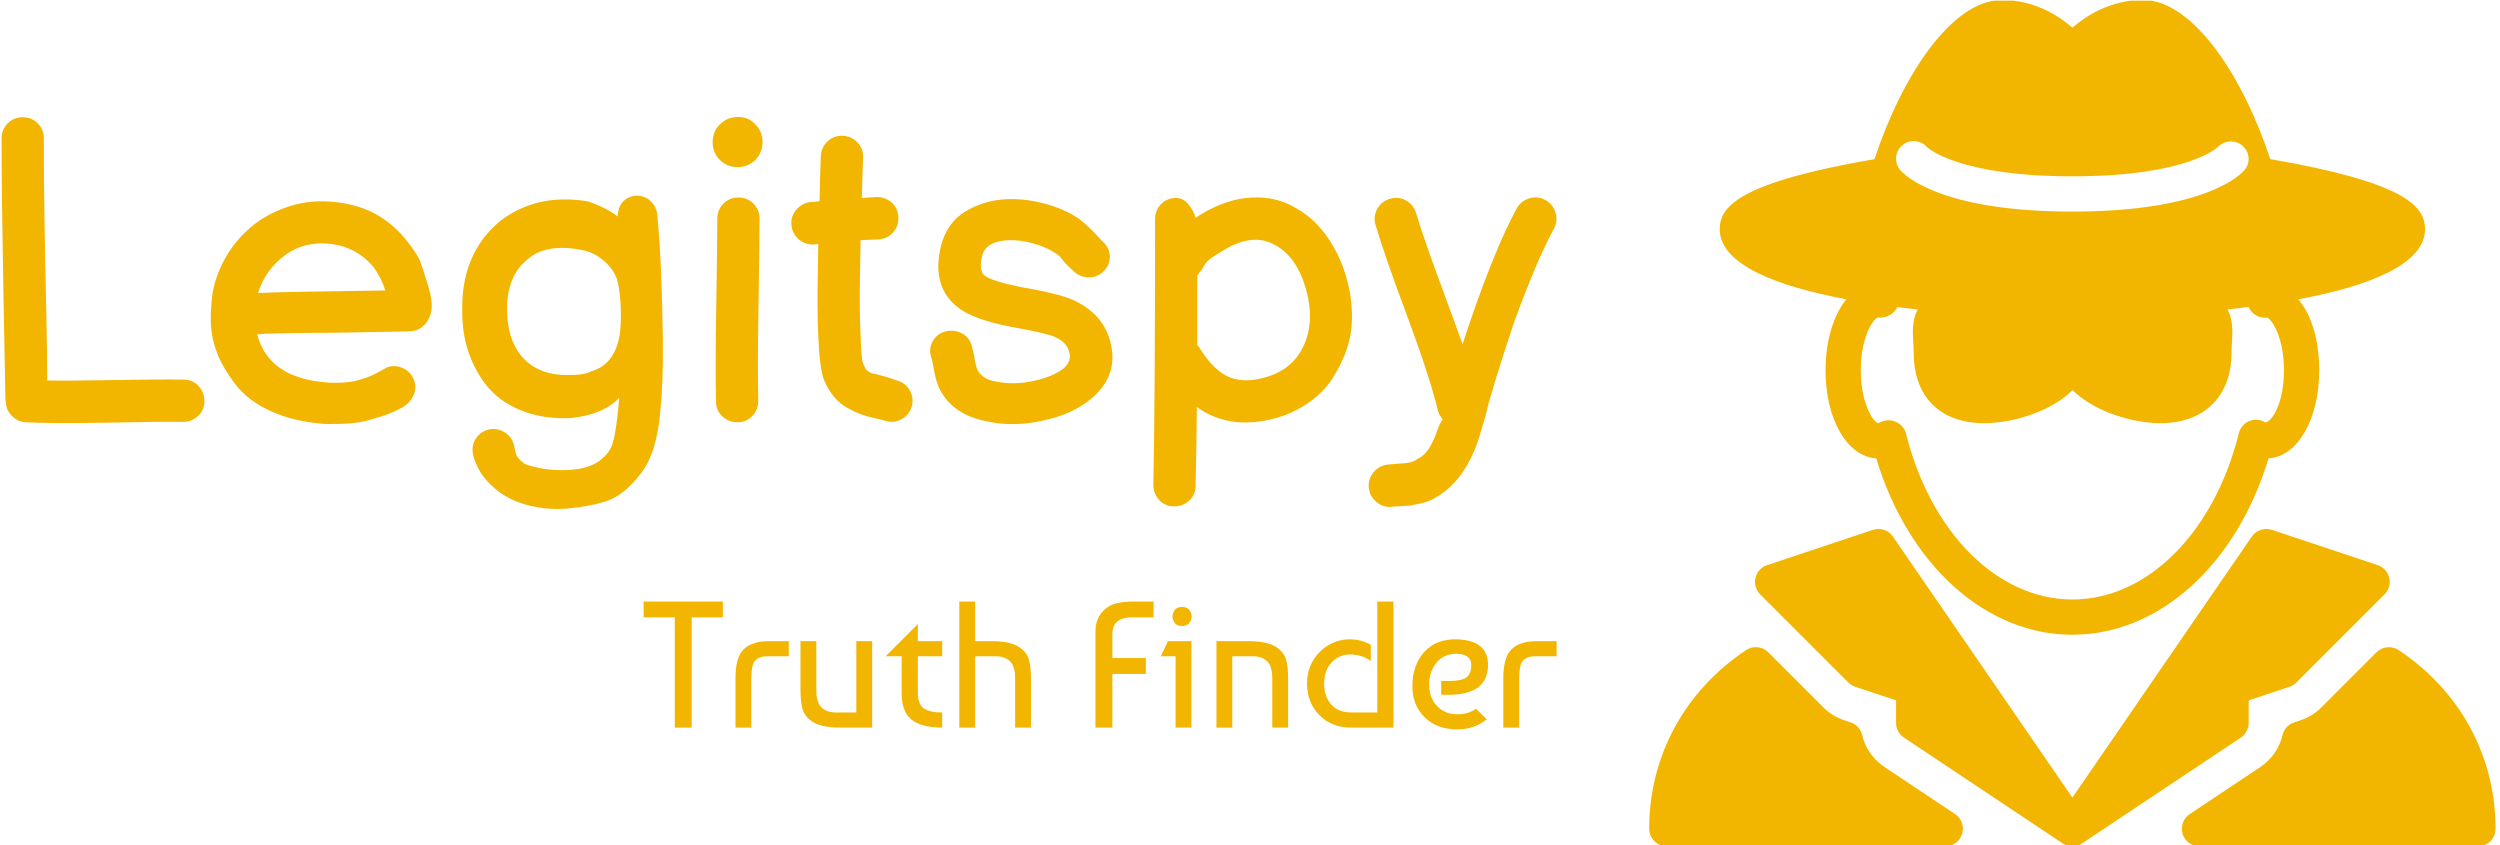 <svg xmlns="http://www.w3.org/2000/svg" version="1.1" xmlns:xlink="http://www.w3.org/1999/xlink" xmlns:svgjs="http://svgjs.dev/svgjs" width="1500" height="507" viewBox="0 0 1500 507"><g transform="matrix(1,0,0,1,-0.909,0.404)"><svg viewBox="0 0 396 134" data-background-color="#ffffff" preserveAspectRatio="xMidYMid meet" height="507" width="1500" xmlns="http://www.w3.org/2000/svg" xmlns:xlink="http://www.w3.org/1999/xlink"><g id="tight-bounds" transform="matrix(1,0,0,1,0.24,-0.107)"><svg viewBox="0 0 395.52 134.214" height="134.214" width="395.52"><g><svg viewBox="0 0 634.291 215.237" height="134.214" width="395.52"><g transform="matrix(1,0,0,1,0,29.747)"><svg viewBox="0 0 395.52 155.743" height="155.743" width="395.52"><g id="textblocktransform"><svg viewBox="0 0 395.52 155.743" height="155.743" width="395.52" id="textblock"><g><svg viewBox="0 0 395.52 99.69" height="99.69" width="395.52"><g transform="matrix(1,0,0,1,0,0)"><svg width="395.52" viewBox="4.5 -36.08 183.993 46.385" height="99.69" data-palette-color="#f2b601"><path d="M16.65 0.1L16.65 0.1Q10.15 0.2 7.4 0.05L7.4 0.05Q6.45 0 5.75-0.68 5.05-1.35 5-2.35L5-2.35Q4.95-2.6 4.95-2.8L4.95-2.8Q4.9-5.65 4.7-16.25 4.5-26.85 4.5-33.55L4.5-33.55Q4.5-34.6 5.23-35.33 5.95-36.05 7-36.05 8.05-36.05 8.78-35.33 9.5-34.6 9.5-33.55L9.5-33.55Q9.5-28.5 9.58-23.85 9.65-19.2 9.78-13.63 9.9-8.05 9.9-4.9L9.9-4.9Q12.5-4.85 17.88-4.95 23.25-5.05 26.05-5L26.05-5Q27.1-5 27.8-4.25 28.5-3.5 28.5-2.45 28.5-1.4 27.75-0.7 27 0 25.95 0L25.95 0Q23.25-0.05 16.65 0.1L16.65 0.1ZM42.85 0.25L42.85 0.25Q39.15 0 36.4-1.25 33.65-2.5 32.2-4.4 30.75-6.3 30.1-7.9 29.45-9.5 29.3-11.08 29.15-12.65 29.45-15.15L29.45-15.15Q29.8-17.25 30.92-19.3 32.05-21.35 33.92-22.98 35.8-24.6 38.45-25.48 41.1-26.35 44.1-26L44.1-26Q47-25.65 49.05-24.43 51.1-23.2 52.55-21.3L52.55-21.3Q53.8-19.7 54.07-18.9 54.35-18.1 54.57-17.4 54.8-16.7 54.95-16.2 55.1-15.7 55.22-15.18 55.35-14.65 55.4-13.95L55.4-13.95Q55.45-13 55.05-12.2 54.65-11.4 53.85-10.95L53.85-10.95Q53.2-10.7 52.45-10.7L52.45-10.7 43.9-10.55Q34.9-10.5 34.9-10.35L34.9-10.35 34.75-10.35Q35.4-7.8 37.47-6.35 39.55-4.9 43.15-4.65L43.15-4.65Q45.1-4.55 46.4-4.85L46.4-4.85Q47.85-5.25 48.5-5.58 49.15-5.9 50.1-6.45L50.1-6.45Q51.05-6.8 52-6.35 52.95-5.9 53.3-4.95 53.65-4 53.22-3.1 52.8-2.2 51.9-1.7L51.9-1.7Q51.1-1.25 50.25-0.93 49.4-0.6 47.75-0.15 46.1 0.3 42.85 0.25L42.85 0.25ZM34.85-15.25L34.85-15.25Q37.75-15.4 49.9-15.55L49.9-15.55Q49.45-17.05 48.45-18.4L48.45-18.4Q46.45-20.7 43.5-21.05L43.5-21.05Q40.4-21.45 38.05-19.73 35.7-18 34.85-15.25L34.85-15.25ZM71.5 10.25L71.5 10.25Q68.59 10.5 65.92 9.6 63.25 8.7 61.5 6.45L61.5 6.45Q60.85 5.6 60.42 4.35 60 3.1 60.5 2.18 61 1.25 61.97 0.95 62.95 0.65 63.87 1.15 64.8 1.65 65.09 2.6L65.09 2.6Q65.2 3 65.34 3.68 65.5 4.35 66.45 5L66.45 5Q68.7 5.8 71.4 5.7L71.4 5.7Q73.84 5.6 75.15 4.67 76.45 3.75 76.8 2.55L76.8 2.55Q77.3 0.85 77.59-2.85L77.59-2.85Q75.7-0.85 71.84-0.45L71.84-0.45Q68.55-0.3 65.92-1.38 63.3-2.45 61.77-4.45 60.25-6.45 59.55-8.9L59.55-8.9Q58.85-11.25 59.05-14.8L59.05-14.8Q59.45-20.3 63.35-23.65L63.35-23.65Q67.7-27.1 73.84-26.1L73.84-26.1Q76.09-25.35 77.4-24.3L77.4-24.3Q77.45-26.3 79.3-26.75L79.3-26.75Q80.5-26.85 81.22-26.2 81.95-25.55 82.09-24.55L82.09-24.55Q82.65-18.45 82.75-9.65L82.75-9.65Q82.8-4.65 82.45-1.3L82.45-1.3Q82.05 3.7 80.09 6.18 78.15 8.65 76.2 9.33 74.25 10 71.5 10.25L71.5 10.25ZM71.5-5.55L71.5-5.55Q73.34-5.5 74.34-6L74.34-6Q77.25-6.9 77.7-10.75L77.7-10.75Q77.95-13.7 77.45-16.4L77.45-16.4Q77.09-18.1 75.4-19.35L75.4-19.35Q74.4-20.15 72.84-20.4L72.84-20.4Q68.84-21.1 66.7-19.2L66.7-19.2Q64.65-17.55 64.34-14.35L64.34-14.35Q64.09-10.15 66-7.8L66-7.8Q67.95-5.5 71.5-5.55L71.5-5.55ZM89.04-2.4L89.04-2.4Q88.94-6.15 89.07-13.9 89.19-21.65 89.19-24.05L89.19-24.05Q89.19-25.1 89.92-25.83 90.64-26.55 91.69-26.55 92.74-26.55 93.47-25.83 94.19-25.1 94.19-24.05L94.19-24.05Q94.19-21.65 94.07-13.95 93.94-6.25 94.04-2.5L94.04-2.5Q94.04-1.45 93.34-0.7 92.64 0.05 91.59 0.05 90.54 0.05 89.79-0.65 89.04-1.35 89.04-2.4L89.04-2.4ZM93.69-35.2L93.69-35.2Q94.54-34.35 94.54-33.1 94.54-31.85 93.69-31 92.84-30.15 91.59-30.15 90.34-30.15 89.49-31 88.64-31.85 88.64-33.1 88.64-34.35 89.49-35.2 90.34-36.05 91.62-36.08 92.89-36.1 93.69-35.2L93.69-35.2ZM108.99-0.15L108.99-0.15Q108.69-0.25 107.77-0.45 106.84-0.65 106.17-0.9 105.49-1.15 104.62-1.63 103.74-2.1 103.04-2.93 102.34-3.75 101.84-4.9L101.84-4.9Q101.29-6.25 101.14-10.2L101.14-10.2Q100.99-13.25 101.09-18.05L101.09-18.05Q101.09-18.95 101.14-21.05L101.14-21.05 100.74-21Q99.69-20.9 98.89-21.55 98.09-22.2 97.97-23.23 97.84-24.25 98.49-25.05 99.14-25.85 100.14-26L100.14-26 101.29-26.1Q101.34-28.75 101.44-31.45L101.44-31.45Q101.49-32.5 102.24-33.2 102.99-33.9 104.04-33.85 105.09-33.8 105.79-33.05 106.49-32.3 106.44-31.25L106.44-31.25 106.29-26.5 107.94-26.6Q108.99-26.65 109.77-26 110.54-25.35 110.62-24.3 110.69-23.25 110.04-22.48 109.39-21.7 108.34-21.6L108.34-21.6 106.14-21.5Q106.09-19.1 106.09-18L106.09-18Q105.99-13.3 106.14-10.35L106.14-10.35Q106.24-7.35 106.44-6.9 106.64-6.45 106.74-6.28 106.84-6.1 107.12-5.93 107.39-5.75 107.69-5.7 107.99-5.65 108.82-5.43 109.64-5.2 110.59-4.85L110.59-4.85Q111.54-4.55 112.02-3.63 112.49-2.7 112.17-1.73 111.84-0.75 110.92-0.28 109.99 0.2 108.99-0.15L108.99-0.15ZM121.39 0L121.39 0Q117.69-0.65 116.04-3L116.04-3Q115.24-4.05 114.89-5.8L114.89-5.8 114.69-6.9Q114.59-7.4 114.49-7.7L114.49-7.7Q114.19-8.65 114.69-9.55 115.19-10.45 116.19-10.7 117.19-10.95 118.09-10.5 118.99-10.05 119.29-9.05L119.29-9.05Q119.44-8.5 119.59-7.8L119.59-7.8Q119.64-7.55 119.66-7.33 119.69-7.1 119.84-6.55L119.84-6.55Q119.99-5.9 120.54-5.45L120.54-5.45Q121.14-4.9 122.34-4.75L122.34-4.75Q124.34-4.35 126.64-4.85L126.64-4.85Q128.89-5.35 130.14-6.3L130.14-6.3Q131.04-7.1 130.89-7.95L130.89-7.95Q130.74-9.35 129.14-10.05L129.14-10.05Q128.14-10.5 123.94-11.25L123.94-11.25Q119.59-12.1 117.79-13.45L117.79-13.45Q114.49-15.9 115.64-20.75L115.64-20.75Q116.34-23.55 118.51-24.88 120.69-26.2 123.34-26.35L123.34-26.35Q125.59-26.45 127.91-25.83 130.24-25.2 131.89-24.1L131.89-24.1Q132.44-23.7 133.04-23.15 133.64-22.6 134.21-21.95 134.79-21.3 134.89-21.25L134.89-21.25Q135.64-20.5 135.64-19.53 135.64-18.55 134.91-17.82 134.19-17.1 133.16-17.1 132.14-17.1 131.39-17.8L131.39-17.8Q130.89-18.25 130.39-18.75L130.39-18.75 129.69-19.6Q129.39-19.85 128.99-20.1L128.99-20.1Q128.04-20.7 126.54-21.13 125.04-21.55 123.59-21.5L123.59-21.5Q120.94-21.35 120.54-19.65L120.54-19.65Q120.09-17.85 120.84-17.3L120.84-17.3Q121.74-16.65 124.89-16L124.89-16Q129.54-15.2 131.24-14.45L131.24-14.45Q135.34-12.6 135.89-8.5L135.89-8.5Q136.34-5.15 133.39-2.7L133.39-2.7Q131.14-0.85 127.69-0.15L127.69-0.15Q124.39 0.6 121.39 0L121.39 0ZM145.79 7.55L145.79 7.55Q145.79 8.6 145.04 9.3 144.29 10 143.24 10 142.19 10 141.49 9.25 140.79 8.5 140.79 7.45L140.79 7.45Q140.99-2.4 140.99-24L140.99-24Q140.99-25.05 141.71-25.78 142.44-26.5 143.49-26.5L143.49-26.5Q144.24-26.5 144.86-25.83 145.49-25.15 145.79-24.15L145.79-24.15 146.49-24.6Q149.49-26.4 152.44-26.55 155.39-26.7 157.74-25.25L157.74-25.25Q159.94-24 161.46-21.75 162.99-19.5 163.69-16.85L163.69-16.85Q164.24-14.95 164.29-12.8 164.34-10.65 163.74-8.8 163.14-6.95 161.99-5.15 160.84-3.35 158.76-2 156.69-0.65 153.99-0.15L153.99-0.15Q149.34 0.7 145.94-1.75L145.94-1.75Q145.89 2.9 145.79 7.55L145.79 7.55ZM153.09-5.05L153.09-5.05Q156.89-5.75 158.41-8.68 159.94-11.6 158.89-15.55L158.89-15.55Q157.84-19.45 155.24-20.9L155.24-20.9Q152.59-22.45 149.09-20.3L149.09-20.3Q147.49-19.35 147.24-19.05L147.24-19.05Q147.09-18.9 146.99-18.78 146.89-18.65 146.64-18.2L146.64-18.2 145.99-17.3 145.99-9.1Q146.24-8.85 146.39-8.55L146.39-8.55Q147.79-6.35 149.34-5.5 150.89-4.65 153.09-5.05L153.09-5.05ZM169.03 10.05L169.03 10.05Q167.98 10.15 167.18 9.47 166.38 8.8 166.28 7.78 166.18 6.75 166.86 5.95 167.53 5.15 168.53 5.05L168.53 5.05Q169.03 5 169.73 4.95 170.43 4.9 170.66 4.88 170.88 4.85 171.23 4.78 171.58 4.7 171.78 4.55L171.78 4.55 172.28 4.25Q173.48 3.65 174.43 0.9L174.43 0.9Q174.73 0.05 175.03-0.3L175.03-0.3Q174.68-0.7 174.48-1.25L174.48-1.25Q173.58-5.1 170.78-12.65L170.78-12.65Q168.28-19.3 167.08-23.3L167.08-23.3Q166.78-24.3 167.28-25.2 167.78-26.1 168.78-26.4 169.78-26.7 170.68-26.2 171.58-25.7 171.88-24.7L171.88-24.7Q172.83-21.5 175.48-14.4L175.48-14.4 177.38-9.2Q180.88-19.9 183.78-25.25L183.78-25.25Q184.28-26.15 185.28-26.45 186.28-26.75 187.18-26.25 188.08-25.75 188.38-24.75 188.68-23.75 188.18-22.85L188.18-22.85Q186.88-20.45 185.48-17 184.08-13.55 183.28-11.2 182.48-8.85 181.18-4.65L181.18-4.65Q180.88-3.65 180.78-3.25L180.78-3.25Q180.53-2.6 180.08-0.65L180.08-0.65Q179.53 1.2 179.18 2.35L179.18 2.35Q177.78 6.25 175.38 8.15L175.38 8.15Q174.68 8.7 173.98 9.08 173.28 9.45 172.51 9.63 171.73 9.8 171.28 9.88 170.83 9.95 170.01 9.98 169.18 10 169.03 10.05L169.03 10.05Z" opacity="1" transform="matrix(1,0,0,1,0,0)" fill="#f2b601" class="wordmark-text-0" data-fill-palette-color="primary" id="text-0"></path></svg></g></svg></g><g transform="matrix(1,0,0,1,163.31,123.225)"><svg viewBox="0 0 232.21 32.519" height="32.519" width="232.21"><g transform="matrix(1,0,0,1,0,0)"><svg width="232.21" viewBox="1.25 -35 253.47 35.5" height="32.519" data-palette-color="#f2b601"><path d="M9.9-30.6L1.25-30.6 1.25-35 23.25-35 23.25-30.6 14.6-30.6 14.6 0 9.9 0 9.9-30.6ZM31.15 0L26.75 0 26.75-13.65Q26.75-19.4 28.9-21.6L28.9-21.6Q29.95-22.7 31.45-23.25 32.95-23.8 34.07-23.9 35.2-24 37.15-24L37.15-24 41.55-24 41.55-19.8 36.25-19.8Q35.25-19.8 34.7-19.75 34.15-19.7 33.4-19.4 32.65-19.1 32.1-18.45L32.1-18.45Q31.15-17.25 31.15-13.65L31.15-13.65 31.15 0ZM64.7-24L64.7 0 56.05 0Q50.5 0 48.09-1.65L48.09-1.65Q45.95-3.1 45.37-5.13 44.8-7.15 44.8-10.45L44.8-10.45 44.8-24 49.2-24 49.2-10.5Q49.2-9.6 49.25-8.97 49.3-8.35 49.59-7.38 49.9-6.4 50.45-5.78 51-5.15 52.05-4.67 53.09-4.2 54.59-4.2L54.59-4.2 60.3-4.2 60.3-24 64.7-24ZM72.89-19.8L68.44-19.8 77.39-28.75 77.39-24 84.14-24 84.14-19.8 77.39-19.8 77.39-9.5Q77.39-7.75 77.97-6.6 78.54-5.45 79.64-4.98 80.74-4.5 81.72-4.35 82.69-4.2 84.14-4.2L84.14-4.2 84.14 0Q78.39 0 75.64-2.2 72.89-4.4 72.89-9.5L72.89-9.5 72.89-19.8ZM88.89-35L93.29-35 93.29-24 97.54-24Q103.09-24 105.49-22.35L105.49-22.35Q107.64-20.9 108.22-18.88 108.79-16.85 108.79-13.55L108.79-13.55 108.79 0 104.39 0 104.39-13.5Q104.39-14.4 104.34-15.03 104.29-15.65 103.99-16.63 103.69-17.6 103.14-18.23 102.59-18.85 101.54-19.33 100.49-19.8 98.99-19.8L98.99-19.8 93.29-19.8 93.29 0 88.89 0 88.89-35ZM131.39-26L131.39-26 131.39-19.3 140.69-19.3 140.69-14.9 131.39-14.9 131.39 0 126.69 0 126.69-26.65Q126.69-30.35 129.04-32.6L129.04-32.6Q130.64-34.1 132.64-34.55 134.64-35 137.54-35L137.54-35 142.84-35 142.84-30.6 136.89-30.6Q131.39-30.6 131.39-26ZM153.33-24L153.33 0 148.93 0 148.93-19.8 144.83-19.8 146.83-24 153.33-24ZM148.73-29L148.73-29Q148.08-29.85 148.08-30.85 148.08-31.85 148.73-32.68 149.38-33.5 150.73-33.5 152.08-33.5 152.73-32.68 153.38-31.85 153.38-30.85 153.38-29.85 152.73-29.03 152.08-28.2 150.73-28.2 149.38-28.2 148.73-29ZM160.28 0L160.28-24 168.93-24Q174.48-24 176.88-22.35L176.88-22.35Q179.03-20.9 179.61-18.88 180.18-16.85 180.18-13.55L180.18-13.55 180.18 0 175.78 0 175.78-13.5Q175.78-14.4 175.73-15.03 175.68-15.65 175.38-16.63 175.08-17.6 174.53-18.23 173.98-18.85 172.93-19.33 171.88-19.8 170.38-19.8L170.38-19.8 164.68-19.8 164.68 0 160.28 0ZM204.93-4.2L204.93-35 209.43-35 209.43 0 197.68 0Q192.23 0 188.83-3.48 185.43-6.95 185.43-12.25L185.43-12.25Q185.43-17.45 188.95-20.98 192.48-24.5 197.33-24.5L197.33-24.5Q200.43-24.5 203.13-23L203.13-23 203.13-18.5Q200.63-20.3 197.33-20.3L197.33-20.3Q194.33-20.3 192.25-18.07 190.18-15.85 190.18-12.25L190.18-12.25Q190.18-8.6 192.15-6.4 194.13-4.2 197.68-4.2L197.68-4.2 204.93-4.2ZM227.18-24.5L227.18-24.5Q235.68-24.15 235.68-17.45L235.68-17.45Q235.68-9.1 224.73-9.1L224.73-9.1 222.68-9.1 222.68-12.95 225.08-12.95Q228.43-12.95 229.73-13.98 231.03-15 231.03-17.4L231.03-17.4Q231.03-18.95 229.88-19.73 228.73-20.5 226.93-20.5L226.93-20.5Q223.38-20.5 221.35-18 219.33-15.5 219.33-12L219.33-12Q219.33-8.3 221.5-6 223.68-3.7 227.18-3.7L227.18-3.7Q230.33-3.7 232.33-5.25L232.33-5.25 235.33-2.3Q231.88 0.5 227.18 0.5L227.18 0.5Q221.48 0.5 218.08-2.85 214.68-6.2 214.68-11.5L214.68-11.5Q214.68-17.4 218.03-21.05 221.38-24.7 227.18-24.5ZM244.32 0L239.92 0 239.92-13.65Q239.92-19.4 242.07-21.6L242.07-21.6Q243.12-22.7 244.62-23.25 246.12-23.8 247.25-23.9 248.37-24 250.32-24L250.32-24 254.72-24 254.72-19.8 249.42-19.8Q248.42-19.8 247.87-19.75 247.32-19.7 246.57-19.4 245.82-19.1 245.27-18.45L245.27-18.45Q244.32-17.25 244.32-13.65L244.32-13.65 244.32 0Z" opacity="1" transform="matrix(1,0,0,1,0,0)" fill="#f2b601" class="slogan-text-1" data-fill-palette-color="secondary" id="text-1"></path></svg></g></svg></g></svg></g></svg></g><g transform="matrix(1,0,0,1,419.054,0)"><svg viewBox="0 0 215.237 215.237" height="215.237" width="215.237"><g><svg xmlns="http://www.w3.org/2000/svg" xmlns:xlink="http://www.w3.org/1999/xlink" version="1.1" x="0" y="0" viewBox="0 0 24 24" style="enable-background:new 0 0 24 24;" xml:space="preserve" height="215.237" width="215.237" class="icon-icon-0" data-fill-palette-color="accent" id="icon-0"><g fill="#f2b601" data-fill-palette-color="accent"><g fill="#f2b601" data-fill-palette-color="accent"><path d="M12 18c-2.464 0-4.653-1.99-5.562-5.002C5.614 12.948 5 11.891 5 10.5 5 9.075 5.645 8 6.5 8c0.047 0 0.117 0.011 0.162 0.024C6.937 8.051 7.103 8.29 7.075 8.565 7.047 8.84 6.771 9.028 6.493 9.006c-0.004 0-0.01-0.001-0.015-0.002C6.337 9.058 6 9.583 6 10.5 6 11.468 6.375 12 6.5 12c0.136-0.084 0.32-0.109 0.467-0.049 0.148 0.061 0.273 0.176 0.312 0.331C7.979 15.104 9.876 17 12 17s4.021-1.896 4.721-4.718c0.039-0.155 0.149-0.282 0.296-0.342 0.148-0.06 0.316-0.046 0.452 0.038C17.633 11.984 18 11.468 18 10.5c0-0.917-0.337-1.442-0.478-1.496-0.005 0.001-0.011 0.001-0.015 0.002-0.272 0.027-0.52-0.173-0.547-0.448-0.027-0.275 0.173-0.52 0.448-0.547C18.399 8.012 19 9.075 19 10.5c0 1.391-0.614 2.448-1.438 2.498C16.653 16.01 14.464 18 12 18z" fill="#f2b601" data-fill-palette-color="accent"></path></g><g fill="#f2b601" data-fill-palette-color="accent"><path d="M12 10c0 0.828-1.395 1.5-2.5 1.5S8 10.828 8 10s-0.396-1.5 2-1.5C12.313 8.5 12 9.172 12 10z" fill="#f2b601" data-fill-palette-color="accent"></path><path d="M9.5 12c-1.252 0-2-0.748-2-2 0-0.096-0.006-0.189-0.012-0.279C7.465 9.36 7.437 8.911 7.781 8.544 8.144 8.158 8.787 8 10 8c1.167 0 1.82 0.163 2.186 0.544 0.356 0.372 0.336 0.837 0.321 1.211C12.503 9.835 12.5 9.917 12.5 10 12.5 11.239 10.753 12 9.5 12zM10 9C8.817 9 8.56 9.175 8.51 9.229 8.462 9.28 8.475 9.472 8.486 9.658 8.493 9.768 8.5 9.883 8.5 10c0 0.691 0.309 1 1 1 0.966 0 2-0.587 2-1 0-0.098 0.004-0.194 0.008-0.287 0.009-0.212 0.018-0.413-0.044-0.477C11.396 9.166 11.117 9 10 9z" fill="#f2b601" data-fill-palette-color="accent"></path></g><g fill="#f2b601" data-fill-palette-color="accent"><path d="M12.014 10c0 0.828 1.381 1.5 2.486 1.5s1.514-0.672 1.514-1.5 0.396-1.5-2-1.5C11.702 8.5 12.014 9.172 12.014 10z" fill="#f2b601" data-fill-palette-color="accent"></path><path d="M14.5 12c-1.247 0-2.986-0.761-2.986-2 0-0.083-0.003-0.165-0.007-0.245-0.016-0.374-0.036-0.839 0.321-1.211C12.194 8.163 12.848 8 14.014 8c1.213 0 1.856 0.158 2.219 0.544 0.344 0.366 0.315 0.815 0.292 1.176-0.005 0.09-0.012 0.184-0.012 0.279C16.514 11.233 15.742 12 14.5 12zM14.014 9c-1.117 0-1.396 0.166-1.464 0.236-0.062 0.064-0.053 0.265-0.044 0.477C12.51 9.806 12.514 9.902 12.514 10c0 0.413 1.027 1 1.986 1 0.701 0 1.014-0.309 1.014-1 0-0.117 0.007-0.232 0.014-0.342 0.012-0.186 0.024-0.378-0.023-0.429C15.454 9.175 15.197 9 14.014 9z" fill="#f2b601" data-fill-palette-color="accent"></path></g><path d="M17.611 4.512C16.832 2.148 15.415 0 14 0c-0.915 0-1.601 0.438-2 0.785C11.601 0.438 10.915 0 10 0 8.585 0 7.168 2.148 6.389 4.512 2.534 5.177 2 5.86 2 6.5 2 8.474 8.286 9 12 9s10-0.526 10-2.5C22 5.86 21.466 5.177 17.611 4.512zM16.884 4.82C16.783 4.941 15.791 6 12 6S7.217 4.941 7.116 4.82C6.939 4.608 6.968 4.292 7.18 4.116c0.208-0.173 0.515-0.149 0.693 0.051C7.913 4.205 8.783 5 12 5c3.28 0 4.12-0.826 4.128-0.834 0.188-0.192 0.5-0.208 0.7-0.03C17.028 4.315 17.056 4.614 16.884 4.82z" fill="#f2b601" data-fill-palette-color="accent"></path><g fill="#f2b601" data-fill-palette-color="accent"><path d="M6.668 21.748c-0.317-0.211-0.541-0.532-0.628-0.904C6 20.676 5.876 20.54 5.712 20.485l-0.187-0.063c-0.22-0.073-0.422-0.198-0.586-0.362l-1.562-1.562c-0.169-0.169-0.434-0.196-0.631-0.063C1.001 19.599 0 21.445 0 23.5 0 23.776 0.224 24 0.5 24h7.895c0.22 0 0.415-0.144 0.479-0.355s-0.018-0.439-0.201-0.561L6.668 21.748z" fill="#f2b601" data-fill-palette-color="accent"></path><path d="M17 20.5v-0.64l1.158-0.386c0.074-0.024 0.141-0.066 0.195-0.121l2.5-2.5c0.123-0.123 0.173-0.3 0.133-0.468-0.04-0.169-0.164-0.305-0.329-0.359l-3-1c-0.21-0.07-0.444 0.007-0.57 0.191L12 22.618l-5.088-7.401c-0.126-0.184-0.358-0.261-0.57-0.191l-3 1c-0.165 0.055-0.289 0.19-0.329 0.359-0.04 0.168 0.011 0.346 0.133 0.468l2.5 2.5c0.055 0.055 0.122 0.096 0.195 0.121L7 19.86v0.64c0 0.167 0.083 0.323 0.223 0.416l4.494 2.996c0.029 0.02 0.06 0.037 0.091 0.05C11.87 23.987 11.935 24 12 24c0.066 0 0.132-0.013 0.194-0.039 0.031-0.013 0.061-0.029 0.088-0.049l4.495-2.996C16.917 20.823 17 20.667 17 20.5z" fill="#f2b601" data-fill-palette-color="accent"></path><path d="M21.253 18.436c-0.197-0.133-0.462-0.106-0.631 0.063l-1.563 1.563c-0.164 0.164-0.366 0.289-0.586 0.362l-0.186 0.062c-0.164 0.055-0.288 0.19-0.328 0.359-0.087 0.372-0.311 0.692-0.628 0.904l-2.004 1.336c-0.183 0.122-0.265 0.35-0.201 0.561S15.385 24 15.605 24H23.5c0.276 0 0.5-0.224 0.5-0.5C24 21.445 22.999 19.599 21.253 18.436z" fill="#f2b601" data-fill-palette-color="accent"></path></g></g></svg></g></svg></g></svg></g><defs></defs></svg><rect width="395.52" height="134.214" fill="none" stroke="none" visibility="hidden"></rect></g></svg></g></svg>